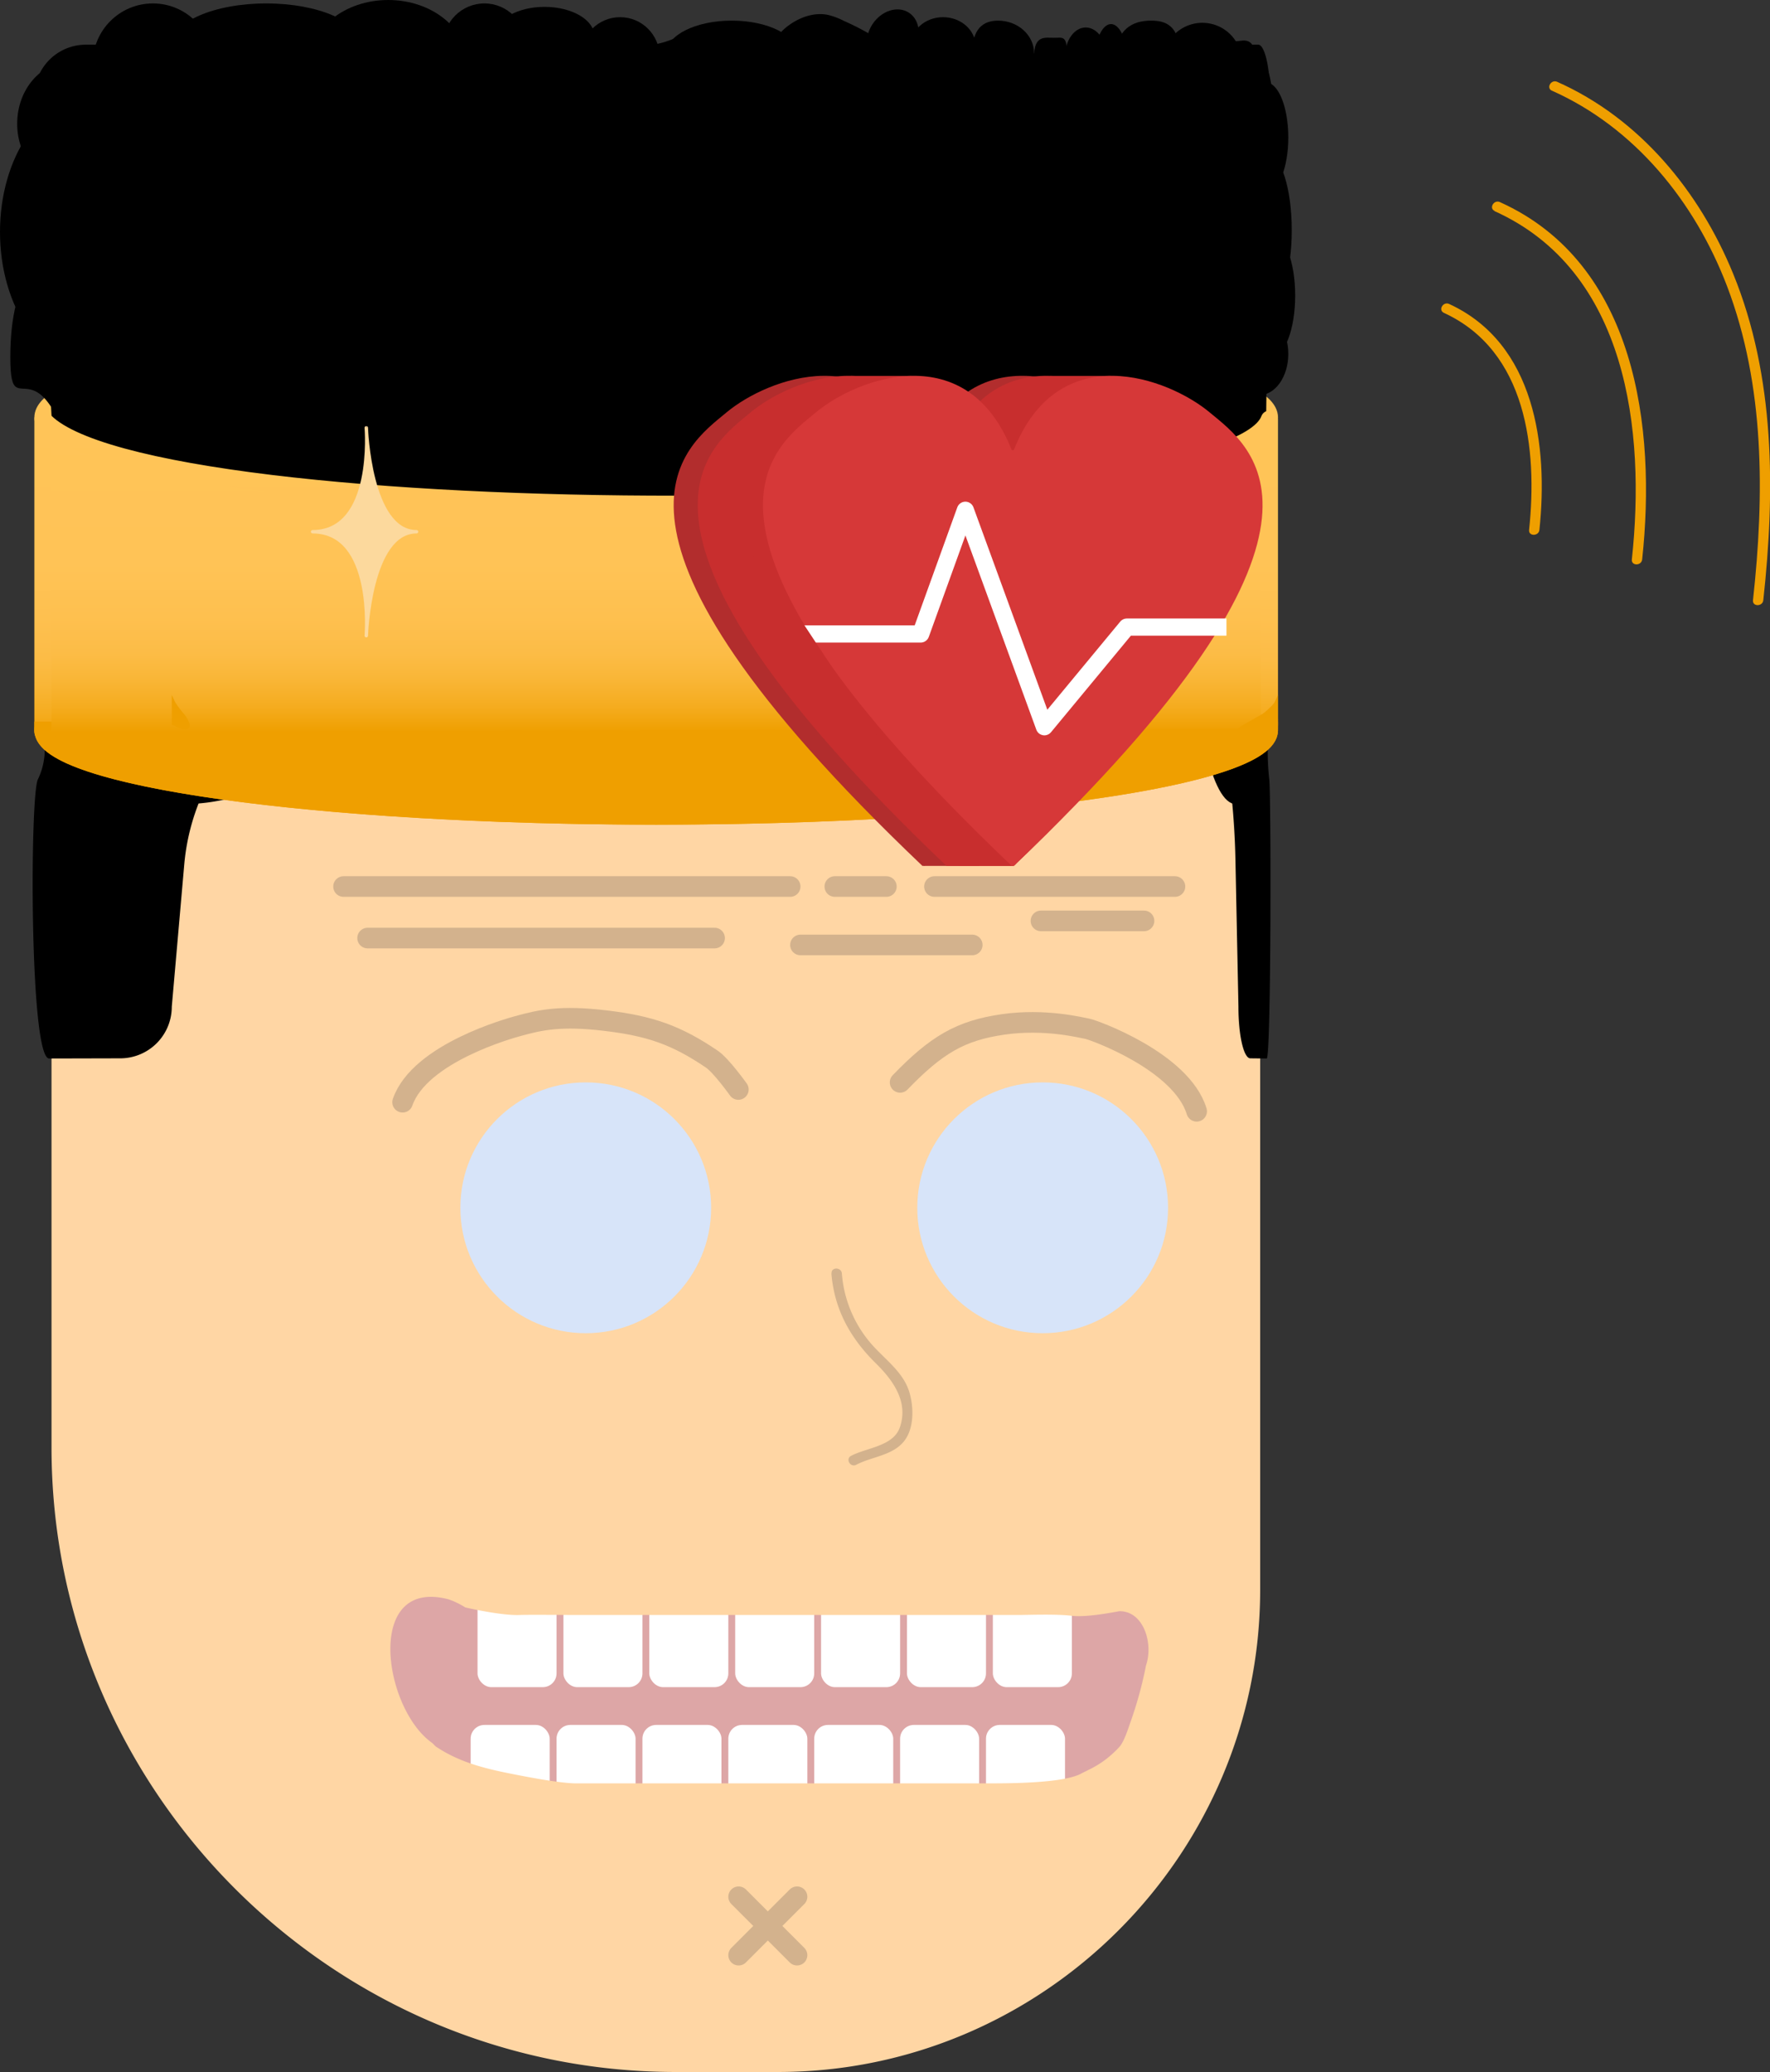 <svg xmlns="http://www.w3.org/2000/svg" xmlns:xlink="http://www.w3.org/1999/xlink" viewBox="0 0 515.21 603"><rect x="0" y="0" width="515.21" height="603" fill="#333333" stroke="none"/><defs><style>.cls-1{fill:#dda6a6}.cls-2{fill:#fff}.cls-3{fill:#ffd6a4}.cls-12,.cls-13,.cls-15,.cls-19,.cls-4,.cls-7,.cls-8,.cls-9{fill:none}.cls-4{stroke:#ffc458}.cls-12,.cls-13,.cls-17,.cls-19,.cls-4,.cls-5,.cls-8,.cls-9{stroke-miterlimit:10}.cls-15,.cls-4,.cls-5,.cls-6,.cls-7,.cls-8,.cls-9{stroke-width:5px}.cls-17,.cls-21,.cls-5{fill:#ef9f00}.cls-17,.cls-5,.cls-7,.cls-8{stroke:#ef9f00}.cls-12,.cls-13,.cls-16,.cls-19,.cls-6,.cls-8{stroke-linecap:round}.cls-15,.cls-16,.cls-6,.cls-7{stroke-linejoin:round}.cls-6{fill:url(#linear-gradient);stroke:url(#linear-gradient-2)}.cls-7{stroke-linecap:square}.cls-9{stroke:#b22d2d}.cls-10{fill:#b22d2d}.cls-11{fill:#c82e2e}.cls-12,.cls-13{stroke:#c82e2e}.cls-12{stroke-width:3px}.cls-13{stroke-width:5.2px}.cls-14{fill:#d63838}.cls-15{stroke:#fff}.cls-16{fill:#fcd99d;stroke:#fcd99d}.cls-18{fill:#d7e4f9}.cls-19{stroke:#d3b28d;stroke-width:6px}.cls-20{fill:#d3b28d}</style><linearGradient id="linear-gradient" x1="191" x2="191" y1="213" y2="122" gradientUnits="userSpaceOnUse"><stop offset="0" stop-color="#ef9f00"/><stop offset=".08" stop-color="#f5ac1f"/><stop offset=".17" stop-color="#f9b637"/><stop offset=".25" stop-color="#fcbc46"/><stop offset=".31" stop-color="#fdbe4b"/><stop offset=".37" stop-color="#fec04f"/><stop offset=".54" stop-color="#ffc356"/><stop offset="1" stop-color="#ffc458"/></linearGradient><linearGradient id="linear-gradient-2" x1="191" x2="191" y1="215.5" y2="119.5" xlink:href="#linear-gradient"/></defs><title>strestAsset 1</title><g id="Layer_2" data-name="Layer 2"><g id="Icon_Only_4" data-name="Icon Only 4"><rect width="232" height="64" x="106" y="459" class="cls-1" rx="4"/><rect width="23" height="30" x="139" y="461" class="cls-2" rx="4"/><rect width="23" height="30" x="164" y="461" class="cls-2" rx="4"/><rect width="23" height="30" x="189" y="461" class="cls-2" rx="4"/><rect width="23" height="30" x="214" y="461" class="cls-2" rx="4"/><rect width="23" height="30" x="239" y="461" class="cls-2" rx="4"/><rect width="23" height="30" x="264" y="461" class="cls-2" rx="4"/><rect width="23" height="30" x="289" y="461" class="cls-2" rx="4"/><rect width="23" height="30" x="137" y="502" class="cls-2" rx="4"/><rect width="23" height="30" x="162" y="502" class="cls-2" rx="4"/><rect width="23" height="30" x="187" y="502" class="cls-2" rx="4"/><rect width="23" height="30" x="212" y="502" class="cls-2" rx="4"/><rect width="23" height="30" x="237" y="502" class="cls-2" rx="4"/><rect width="23" height="30" x="262" y="502" class="cls-2" rx="4"/><rect width="23" height="30" x="287" y="502" class="cls-2" rx="4"/><path d="M351.81,74H30A15,15,0,0,0,15,89V421.29C15,521.23,96.77,603,196.71,603h29.75c77.19,0,140.35-63.16,140.35-140.35V89A15,15,0,0,0,351.81,74ZM329.47,500c-.8,2.22-2,6.29-3.43,8.14a17.53,17.53,0,0,1-1.55,1.62,28.28,28.28,0,0,1-7,5L315,516c-5,3-21.22,3-27.29,3H167.65c-4.15,0-12.87-1.57-20.31-3.09-8.13-1.66-14.52-3.63-20.53-7.66l-1-1c-14.27-10-19.81-48.25,4.78-41.8a23.56,23.56,0,0,1,4.85,2.35S146,470.26,151.35,470c2.48-.1,14,0,16.3,0H296.4c2.66,0,10.9-.32,15.4.22,4,.47,10.06-.6,14-1.32l.26,0c6.92.14,9.69,9.53,7.52,15.76A114.28,114.28,0,0,1,329.47,500Z" class="cls-3"/><ellipse cx="191" cy="121.5" class="cls-4" rx="178.5" ry="25"/><path d="M35,308l-20.69.05c-5.74,0-5.63-75.93-3.31-81.18A19.61,19.61,0,0,0,13,219l2-98L10,28A15,15,0,0,1,25,13H189c8.25,0,19-10.25,19-2l123,6,24,191L65.52,219.69a64,64,0,0,0-11.89,31.92L50,293A15,15,0,0,1,35,308Z"/><path d="M107,180.5A53.5,53.5,0,0,1,53.5,234C24,234,24,127,53.5,127A53.5,53.5,0,0,1,107,180.5Z"/><path d="M54,113.5c0,24-24,58.11-27,43.5C13,88,3,128,3,104s9.09-34,24-34S54,89.48,54,113.5Z"/><ellipse cx="27" cy="67.5" rx="27" ry="39.5"/><ellipse cx="20.5" cy="36" rx="15.5" ry="18"/><circle cx="44.5" cy="18.5" r="17.5"/><ellipse cx="77.5" cy="13" rx="27.5" ry="12"/><ellipse cx="113" cy="18.5" rx="23" ry="18.5"/><circle cx="141" cy="13" r="12"/><ellipse cx="158.5" cy="10.5" rx="14.5" ry="8.5"/><circle cx="180.5" cy="16.5" r="11.5"/><path d="M363.94,308l4.76.05c1.33,0,1.3-75.93.77-81.18A75.9,75.9,0,0,1,369,219l-.45-98L369.7,28c0-8.25-1.56-15-3.46-15H328.46c-1.9,0-3.46,6.75-3.46,15l31.91,191.69a226.58,226.58,0,0,1,2.73,31.92l.84,41.39C360.48,301.25,362,308,363.94,308Z"/><path d="M347.35,180.5c0,29.55,5.52,53.5,12.32,53.5s6.81-107,0-107S347.35,151,347.35,180.5Z"/><path d="M349.56,116.5c0,24,5.54,58.11,6.22,43.5,3.22-69,5.53-29,5.53-53s-2.1-34-5.53-34S349.56,92.48,349.56,116.5Z"/><ellipse cx="365.78" cy="67.5" rx="6.22" ry="39.5"/><ellipse cx="367.28" cy="36" rx="3.57" ry="18"/><path d="M357.72,19.5c0,9.66,1.8,17.5,4,17.5s4-7.84,4-17.5-3.81-7.5-6-7.5S357.72,9.83,357.72,19.5Z"/><path d="M338.44,19c0,6.63,4.16,6,10.52,6s12.52.63,12.52-6a11.53,11.53,0,1,0-23,0Z"/><path d="M324.46,18.5c0-10.22,5.31-12.5,10.63-12.5s8.64,2.28,8.64,12.5S339.41,37,334.09,37,324.46,28.72,324.46,18.5Z"/><path d="M328.39,19c0-6.63-2.25-12-5-12s-5,5.37-5,12,1.25,6,4,6S328.39,25.63,328.39,19Z"/><path d="M322.11,16.5c0-4.69-2.72-8.5-6.08-8.5S310,11.81,310,16.5,311.68,19,315,19,322.11,21.19,322.11,16.5Z"/><path d="M301,16.5c0,6.35,2.16,11.5,4.82,11.5s4.81-5.15,4.81-11.5-1.15-5.5-3.81-5.5S301,10.15,301,16.5Z"/><ellipse cx="191" cy="212.5" class="cls-5" rx="178.5" ry="25"/><path d="M369.5,212V122h0c-12,32.5-328,33.5-357,0h0v91" class="cls-6"/><path d="M369.5,212.5c0,13.81-79.92,25-178.5,25s-178.5-11.19-178.5-25" class="cls-7"/><line x1="369.5" x2="362.5" y1="209.5" y2="213.5" class="cls-8"/><line x1="285" x2="269" y1="249.5" y2="249.5" class="cls-9"/><path d="M269.09,131c13-33,45-21,57-11s47,33-57,132h-.59c-104-99-69-122-57-132s44-22,57,11Z" class="cls-10"/><path d="M276.09,131c13-33,45-21,57-11s66,33-38,132H275.5c-104-99-69-122-57-132s44-22,57,11Z" class="cls-11"/><line x1="294.5" x2="279.5" y1="250.5" y2="250.5" class="cls-12"/><line x1="323" x2="306" y1="112" y2="112" class="cls-13"/><line x1="265" x2="248" y1="112" y2="112" class="cls-13"/><path d="M295.09,131c13-33,45-21,57-11s47,33-57,132h-.59c-104-99-69-122-57-132s44-22,57,11Z" class="cls-14"/><polyline points="357 182.5 328 182.5 304 211.5 281 148.5 268 184.5 232 184.5" class="cls-15"/><line x1="252.5" x2="219.5" y1="214.5" y2="164.5" class="cls-13"/><path d="M121.25,154.75c-13.64,0-14.63,30.25-14.63,30.25s2.57-30.25-15.62-30.25c18.19,0,15.62-30.25,15.62-30.25S107.61,154.75,121.25,154.75Z" class="cls-16"/><path d="M367.5,208.5s3.38-2.76,3.94-3.87l.06-.13v6S365.86,208.6,367.5,208.5Z" class="cls-17"/><path d="M53.5,208.5a33.71,33.71,0,0,1-2.94-3.87l-.06-.13v6S57.5,214.5,53.5,208.5Z" class="cls-17"/><path d="M265.33,22.13a23.76,23.76,0,0,0-8.24-9.74A70.43,70.43,0,0,0,245.8,6.16a21.65,21.65,0,0,0-4.68-1.8c-4.09-.89-8.39.66-11.74,3.17-2,1.5-3.81,3.5-4.21,6Z"/><ellipse cx="259.87" cy="10.92" rx="8.62" ry="7.05" transform="translate(107.39 221.64) rotate(-56.52)"/><ellipse cx="213" cy="15.5" rx="19" ry="9.5"/><ellipse cx="274.5" cy="13.5" rx="9.5" ry="8.5"/><path d="M283,15.5c0,5.25,1.7,9.5,7.5,9.5S301,20.75,301,15.5,296.3,6,290.5,6,283,10.25,283,15.5Z"/><circle cx="170.5" cy="351.5" r="36.5" class="cls-18"/><circle cx="303.5" cy="351.5" r="36.5" class="cls-18"/><line x1="100" x2="230" y1="258" y2="258" class="cls-19"/><line x1="272" x2="342" y1="258" y2="258" class="cls-19"/><line x1="233" x2="283" y1="275" y2="275" class="cls-19"/><line x1="303" x2="333" y1="268" y2="268" class="cls-19"/><line x1="243" x2="258" y1="258" y2="258" class="cls-19"/><line x1="107" x2="208" y1="273" y2="273" class="cls-19"/><line x1="215" x2="232" y1="552" y2="569" class="cls-19"/><line x1="232" x2="215" y1="552" y2="569" class="cls-19"/><path d="M242,370.62c.87,10.52,5.54,18.88,13,26.2,4.94,4.88,9.52,11.16,6.92,18.59-1.93,5.52-9.63,5.87-14.2,8.28-1.7.91-.19,3.5,1.52,2.59,4.32-2.28,10.05-2.61,13.5-6.37s3.3-10.35,1.93-14.84c-1.62-5.26-6.1-8.74-9.75-12.55a35.35,35.35,0,0,1-9.87-21.9c-.15-1.91-3.16-1.93-3,0Z" class="cls-20"/><ellipse cx="368.5" cy="40" rx="6.5" ry="16"/><ellipse cx="369" cy="67" rx="7" ry="22"/><ellipse cx="370" cy="86" rx="7" ry="18"/><ellipse cx="366.5" cy="103" rx="8.5" ry="12"/><path d="M420.29,91.05c24.14,11.09,27.26,39.77,24.8,63.16-.21,1.91,2.8,1.9,3,0,2.57-24.39-1.23-54.24-26.28-65.75-1.74-.8-3.27,1.78-1.52,2.59Z" class="cls-21"/><path d="M435,61.43C473.78,78.87,479,125.54,475,162.81c-.21,1.92,2.8,1.91,3,0,4.11-38.25-1.73-86.12-41.42-104-1.75-.78-3.27,1.8-1.51,2.59Z" class="cls-21"/><path d="M451.69,26.37c24.2,10.76,41.66,32.43,51,56.86,11.08,29.07,10.89,61,7.57,91.45-.21,1.92,2.8,1.9,3,0,3.45-31.7,3.48-65.05-8.77-95-9.8-24-27.25-45.21-51.24-55.87-1.75-.78-3.28,1.8-1.52,2.59Z" class="cls-21"/><path d="M117.19,320.77c5-14.4,31.7-21.63,33.44-22.12,6.68-1.88,12.75-3.15,25.53-1.63,13.11,1.55,20.73,4.23,31,11.19,2.8,1.88,7.76,8.86,7.76,8.86" class="cls-19"/><path d="M348.32,323.41c-4.44-14.52-30.05-23.69-31.77-24s-12.31-3.06-24.63-1.27S272.63,304,262,315" class="cls-19"/></g></g></svg>